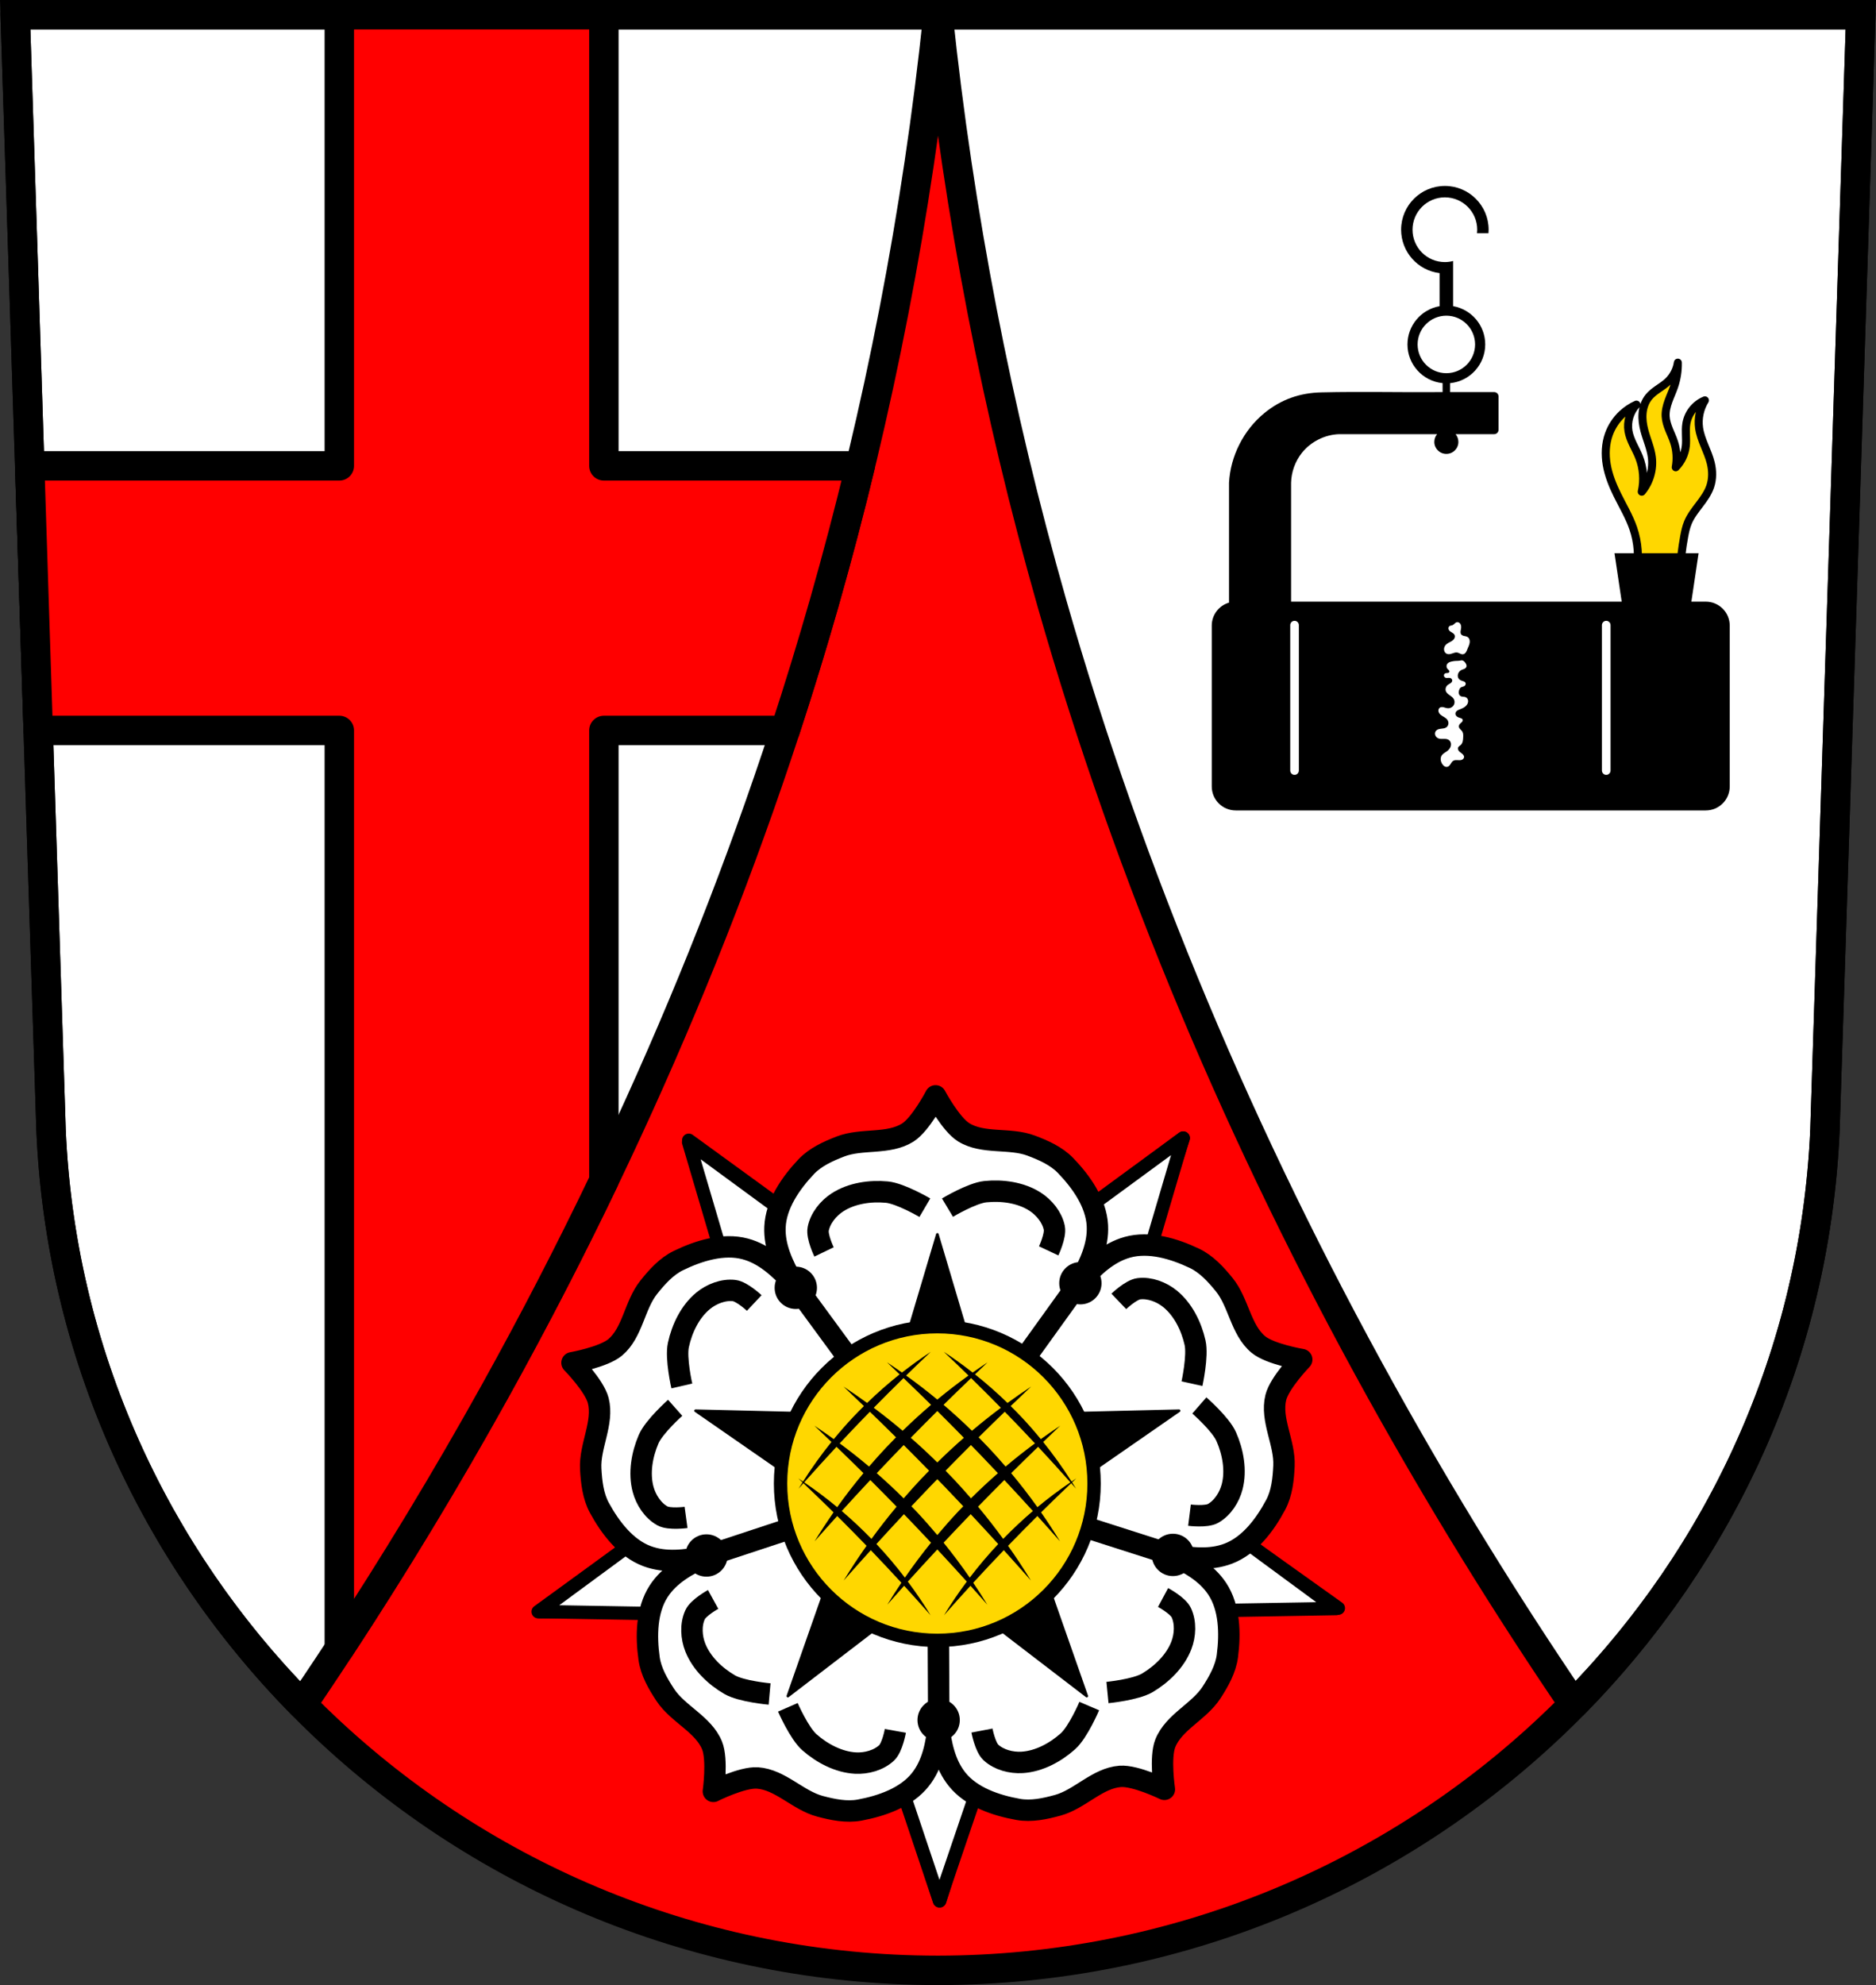 <?xml version="1.0" encoding="UTF-8" standalone="no"?>
<svg
   xmlns:dc="http://purl.org/dc/elements/1.1/"
   xmlns:cc="http://creativecommons.org/ns#"
   xmlns:rdf="http://www.w3.org/1999/02/22-rdf-syntax-ns#"
   xmlns:svg="http://www.w3.org/2000/svg"
   xmlns="http://www.w3.org/2000/svg"
   xmlns:xlink="http://www.w3.org/1999/xlink"
   xmlns:sodipodi="http://sodipodi.sourceforge.net/DTD/sodipodi-0.dtd"
   xmlns:inkscape="http://www.inkscape.org/namespaces/inkscape"
   width="701.334"
   height="741.768"
   viewBox="0 0 701.338 741.764"
   id="svg17780"
   version="1.1"
   inkscape:version="0.91 r13725"
   sodipodi:docname="DEU Willroth COA.svg">
  <rect x="0" y="0" width="701.338" height="741.764" fill="#333333" stroke="none"/>
  <sodipodi:namedview
     pagecolor="#ffffff"
     bordercolor="#666666"
     borderopacity="1"
     objecttolerance="10"
     gridtolerance="10"
     guidetolerance="10"
     inkscape:pageopacity="0"
     inkscape:pageshadow="2"
     inkscape:window-width="1366"
     inkscape:window-height="745"
     id="namedview17955"
     showgrid="false"
     inkscape:zoom="0.72798991"
     inkscape:cx="350.66697"
     inkscape:cy="370.88423"
     inkscape:window-x="-8"
     inkscape:window-y="-8"
     inkscape:window-maximized="1"
     inkscape:current-layer="svg17780"
     fit-margin-top="0"
     fit-margin-left="0"
     fit-margin-right="0"
     fit-margin-bottom="0"
     inkscape:snap-midpoints="true"
     inkscape:snap-smooth-nodes="true"
     inkscape:object-nodes="true"
     inkscape:object-paths="true"
     inkscape:snap-nodes="true" />
  <defs
     id="defs17782">
    <inkscape:path-effect
       effect="spiro"
       id="path-effect6537"
       is_visible="true" />
    <inkscape:path-effect
       effect="spiro"
       id="path-effect6527"
       is_visible="true" />
    <inkscape:path-effect
       effect="spiro"
       id="path-effect6522"
       is_visible="true" />
    <inkscape:path-effect
       effect="spiro"
       id="path-effect6518"
       is_visible="true" />
    <inkscape:path-effect
       effect="spiro"
       id="path-effect6361"
       is_visible="true" />
    <path
       id="0"
       d="m -1459.04,398.1 56.34,-40.92 6.643,20.15 6.651,20.14 -69.63,0.636 z m 116.81,84.09 -21.522,-66.25 21.2,-0.095 21.21,-0.1 -20.883,66.44 z m -50.866,-155.11 -22.14,-66.06 56.34,40.954 -17.1,12.547 -17.1,12.547 z m 97.21,69.975 6.456,-20.21 6.459,-20.2 56.711,40.43 -69.64,-0.015 z m -31.419,-95.21 55.947,-41.463 -21.514,66.25 -17.218,-12.392 -17.218,-12.392"
       inkscape:connector-curvature="0"
       style="fill:#ffd700;fill-rule:evenodd;stroke:#000000;stroke-width:3.898;stroke-linejoin:round" />
    <path
       id="1"
       d="m -1391.72,422.04 c 0,0 -8.199,-0.724 -11.641,-2.732 -4.228,-2.462 -8.169,-6.223 -9.972,-10.778 -1.172,-2.96 -1.396,-6.659 -0.063,-9.547 0.957,-2.083 5.249,-4.442 5.249,-4.442"
       inkscape:connector-curvature="0"
       style="fill:none;stroke:#000000;stroke-width:6.238" />
    <path
       id="2"
       d="m -1298.72,425.55 c 0,0 -3.223,7.574 -6.193,10.232 -3.646,3.26 -8.439,5.846 -13.318,6.148 -3.177,0.199 -6.761,-0.732 -9.1,-2.891 -1.683,-1.554 -2.601,-6.366 -2.601,-6.366"
       inkscape:connector-curvature="0"
       style="fill:none;stroke:#000000;stroke-width:6.238" />
    <path
       id="3"
       d="m -1419.19,338.82 c 0,0 -6.157,5.464 -7.729,9.127 -1.932,4.496 -2.861,9.864 -1.598,14.589 0.82,3.076 2.842,6.175 5.627,7.712 2.01,1.104 6.864,0.444 6.864,0.444"
       inkscape:connector-curvature="0"
       style="fill:none;stroke:#000000;stroke-width:6.238" />
    <path
       id="4"
       d="m -1266.69,338.13 c 0,0 6.207,5.408 7.815,9.06 1.977,4.476 2.952,9.836 1.735,14.573 -0.791,3.083 -2.785,6.204 -5.56,7.762 -1.999,1.123 -6.853,0.507 -6.853,0.507"
       inkscape:connector-curvature="0"
       style="fill:none;stroke:#000000;stroke-width:6.238" />
    <path
       id="5"
       d="m -1346.55,280.63 c 0,0 -7.097,-4.168 -11.07,-4.535 -4.863,-0.452 -10.261,0.323 -14.368,2.988 -2.67,1.73 -4.998,4.609 -5.591,7.74 -0.428,2.252 1.7,6.668 1.7,6.668"
       inkscape:connector-curvature="0"
       style="fill:none;stroke:#000000;stroke-width:6.238" />
    <path
       id="6"
       d="m -1410.35,382.05 71.53,-23.601"
       inkscape:connector-curvature="0"
       style="fill:none;stroke:#000000;stroke-width:6.238" />
    <path
       id="7"
       d="m -1384.9,302.42 45.817,62.47"
       inkscape:connector-curvature="0"
       style="fill:none;stroke:#000000;stroke-width:6.238" />
    <path
       id="8"
       d="m -1342.5,430.89 -0.345,-72.24"
       inkscape:connector-curvature="0"
       style="fill:none;stroke:#000000;stroke-width:6.238" />
    <inkscape:path-effect
       effect="spiro"
       id="path-effect6361-7"
       is_visible="true" />
    <inkscape:path-effect
       effect="spiro"
       id="path-effect6361-3"
       is_visible="true" />
    <inkscape:path-effect
       effect="spiro"
       id="path-effect6361-3-2"
       is_visible="true" />
    <inkscape:path-effect
       effect="spiro"
       id="path-effect6361-7-8"
       is_visible="true" />
  </defs>
  <path
     style="fill:#ff0000;fill-opacity:1;fill-rule:evenodd;stroke:none;stroke-width:11;stroke-opacity:1"
     inkscape:connector-curvature="0"
     d="M 5.68,5.496 19.078,422.122 c 7.415,175.251 153.921,314.048 331.591,314.146 177.511,-0.215 324.071,-139.062 331.591,-314.146 l 13.398,-416.627 -344.981,0 z"
     id="path10563-0-6" />
  <path
     inkscape:connector-curvature="0"
     style="fill:#ffffff;fill-rule:evenodd;stroke:#000000;stroke-width:11;stroke-linecap:butt;stroke-linejoin:round;stroke-miterlimit:4;stroke-dasharray:none;stroke-opacity:1"
     d="M 5.68,5.496 19.078,422.123 c 3.537,83.606 38.747,158.898 93.877,214.81 25.771,-37.909 49.845,-76.972 72.1,-117.046 51.766,-93.211 93.762,-191.971 123.042,-294.494 20.528,-71.881 34.794,-145.55 42.58,-219.898 l -344.998,0 z m 344.998,0 c 7.787,74.348 22.05,148.017 42.578,219.898 29.279,102.522 71.278,201.282 123.044,294.494 22.23,40.027 46.271,79.047 72.008,116.915 55.126,-55.912 90.365,-131.165 93.952,-214.679 l 13.398,-416.627 -344.98,0 z"
     id="path17244" />
  <path
     style="fill:none;fill-rule:evenodd;stroke:#000000;stroke-width:11;stroke-opacity:1"
     inkscape:connector-curvature="0"
     d="M 5.68,5.496 19.078,422.122 c 7.415,175.251 153.921,314.048 331.591,314.146 177.511,-0.215 324.071,-139.062 331.591,-314.146 l 13.398,-416.627 -344.981,0 z"
     id="path10563-0-5" />
  <path
     inkscape:connector-curvature="0"
     style="opacity:1;fill:#ff0000;fill-opacity:1;fill-rule:nonzero;stroke:#000000;stroke-width:11;stroke-linecap:round;stroke-linejoin:round;stroke-miterlimit:4;stroke-dasharray:none;stroke-dashoffset:0;stroke-opacity:1"
     d="m 126.854,5.496 0,168.579 -115.753,0 3.18,98.868 112.573,0 0,343.139 c 20.566,-31.341 40.002,-63.423 58.201,-96.194 14.339,-25.819 27.924,-52.065 40.701,-78.698 l 0,-168.247 67.768,0 c 5.157,-15.754 10.019,-31.606 14.572,-47.549 4.858,-17.01 9.352,-34.123 13.506,-51.319 l -95.846,0 0,-168.579 -98.903,0 z"
     id="rect17283-3" />
  <use
     y="0"
     x="0"
     id="use17799"
     transform="matrix(1.285,0,0,1.285,2076.07,90.67)"
     height="741.77"
     width="701.33"
     xlink:href="#0" />
  <path
     style="fill:#ffffff;fill-opacity:1;stroke:#000000;stroke-width:5;stroke-linejoin:round;stroke-miterlimit:4;stroke-dasharray:none"
     inkscape:connector-curvature="0"
     id="path17805"
     d="m 442.285,425.244 -57.312,42.015 37.741,24.348 z" />
  <path
     style="fill:#ffffff;fill-opacity:1;stroke:#000000;stroke-width:5;stroke-linejoin:round;stroke-miterlimit:4;stroke-dasharray:none"
     inkscape:connector-curvature="0"
     id="path17807"
     d="m 257.445,426.799 57.312,42.015 -37.741,24.348 z" />
  <path
     style="fill:#ffffff;fill-opacity:1;stroke:#000000;stroke-width:5;stroke-linejoin:round;stroke-miterlimit:4;stroke-dasharray:none"
     inkscape:connector-curvature="0"
     id="path17809"
     d="m 499.521,601.054 -57.244,-42.108 -11.938,43.292 z" />
  <path
     style="fill:#ffffff;fill-opacity:1;stroke:#000000;stroke-width:5;stroke-linejoin:round;stroke-miterlimit:4;stroke-dasharray:none"
     inkscape:connector-curvature="0"
     id="path17811"
     d="m 201.635,602.197 57.244,-42.108 11.938,43.292 z" />
  <path
     style="fill:#ffffff;fill-opacity:1;stroke:#000000;stroke-width:5;stroke-linejoin:round;stroke-miterlimit:4;stroke-dasharray:none"
     inkscape:connector-curvature="0"
     id="path17813"
     d="m 351.208,710.255 -22.593,-67.375 44.867,1.869 z" />
  <path
     d="m 266.692,669.383 c 0,0 1.666,-11.885 -0.501,-17.189 -3.244,-7.922 -12.749,-11.694 -17.466,-18.841 -2.733,-4.143 -5.368,-8.683 -6.057,-13.601 -1.172,-8.386 -1.042,-18.04 3.569,-25.15 3.984,-6.136 10.538,-9.841 17.443,-13.027 -7.444,1.555 -14.915,2.474 -21.773,-0.085 -7.935,-2.959 -13.785,-10.648 -17.834,-18.079 -2.368,-4.357 -2.958,-9.575 -3.233,-14.531 -0.466,-8.547 4.93,-17.243 2.816,-25.533 -1.412,-5.556 -9.83,-14.118 -9.83,-14.118 0,0 11.815,-2.088 16.193,-5.79 6.535,-5.531 7.162,-15.735 12.513,-22.427 3.094,-3.881 6.596,-7.787 11.057,-9.962 7.613,-3.708 16.835,-6.563 25.016,-4.371 7.064,1.899 12.618,6.985 17.775,12.576 -3.782,-6.602 -6.966,-13.425 -6.654,-20.739 0.359,-8.458 5.854,-16.402 11.669,-22.556 3.409,-3.604 8.191,-5.773 12.825,-7.558 7.99,-3.087 17.914,-0.633 25.151,-5.205 4.847,-3.062 10.383,-13.71 10.383,-13.71 0,0 5.645,10.591 10.514,13.613 7.284,4.511 17.179,1.962 25.202,4.974 4.647,1.744 9.447,3.868 12.889,7.442 5.881,6.096 11.454,13.987 11.897,22.45 0.384,7.352 -2.78,14.252 -6.526,20.923 5.138,-5.674 10.66,-10.861 17.763,-12.835 8.155,-2.267 17.411,0.512 25.051,4.147 4.481,2.133 8.022,6.01 11.148,9.862 5.401,6.646 6.137,16.833 12.719,22.32 4.408,3.664 16.241,5.644 16.241,5.644 0,0 -8.34,8.635 -9.7,14.193 -2.032,8.316 3.443,16.958 3.058,25.506 -0.224,4.958 -0.759,10.179 -3.094,14.563 -3.98,7.469 -9.764,15.209 -17.669,18.235 -6.827,2.623 -14.311,1.764 -21.769,0.279 6.938,3.121 13.524,6.768 17.566,12.862 4.678,7.053 4.9,16.718 3.808,25.112 -0.638,4.921 -3.238,9.494 -5.925,13.653 -4.649,7.186 -14.116,11.038 -17.284,18.987 -2.121,5.325 -0.344,17.199 -0.344,17.199 0,0 -10.789,-5.262 -16.515,-4.838 -8.536,0.633 -15.056,8.513 -23.311,10.787 -4.775,1.318 -9.916,2.418 -14.802,1.555 -8.34,-1.478 -17.479,-4.591 -22.811,-11.173 -4.602,-5.689 -6.103,-13.074 -6.998,-20.623 -0.823,7.558 -2.256,14.959 -6.801,20.675 -5.263,6.633 -14.37,9.827 -22.702,11.374 -4.874,0.908 -10.017,-0.147 -14.816,-1.424 -8.269,-2.201 -14.864,-10.019 -23.407,-10.58 -5.719,-0.372 -16.45,4.988 -16.45,4.988 z"
     id="path17815"
     inkscape:connector-curvature="0"
     style="fill:#ffffff;fill-rule:evenodd;stroke:#000000;stroke-width:8;stroke-linecap:round;stroke-linejoin:round" />
  <use
     y="0"
     x="0"
     id="use17817"
     transform="matrix(1.285,0,0,1.285,2076.07,90.67)"
     height="741.77"
     width="701.33"
     xlink:href="#1" />
  <path
     style="fill:none;stroke:#000000;stroke-width:8"
     inkscape:connector-curvature="0"
     id="path17819"
     d="m 294.538,637.969 c 0,0 4.232,9.699 8.081,13.074 4.723,4.147 10.912,7.417 17.189,7.761 4.083,0.22 8.677,-1.019 11.656,-3.821 2.145,-2.018 3.264,-8.213 3.264,-8.213" />
  <use
     y="0"
     x="0"
     id="use17821"
     transform="matrix(1.285,0,0,1.285,2076.07,90.67)"
     height="741.77"
     width="701.33"
     xlink:href="#2" />
  <path
     style="fill:none;stroke:#000000;stroke-width:8"
     inkscape:connector-curvature="0"
     id="path17823"
     d="m 414.027,632.445 c 0,0 10.527,-1.027 14.931,-3.644 5.401,-3.211 10.423,-8.085 12.684,-13.955 1.471,-3.816 1.712,-8.568 -0.032,-12.268 -1.26,-2.666 -6.8,-5.644 -6.8,-5.644" />
  <use
     y="0"
     x="0"
     id="use17825"
     transform="matrix(1.285,0,0,1.285,2076.07,90.67)"
     height="741.77"
     width="701.33"
     xlink:href="#3" />
  <path
     style="fill:none;stroke:#000000;stroke-width:8"
     inkscape:connector-curvature="0"
     id="path17827"
     d="m 254.901,517.884 c 0,0 -2.368,-10.318 -1.285,-15.312 1.328,-6.145 4.354,-12.455 9.2,-16.463 3.152,-2.607 7.581,-4.346 11.643,-3.868 2.925,0.344 7.512,4.65 7.512,4.65" />
  <use
     y="0"
     x="0"
     id="use17829"
     transform="matrix(1.285,0,0,1.285,2076.07,90.67)"
     height="741.77"
     width="701.33"
     xlink:href="#4" />
  <path
     style="fill:none;stroke:#000000;stroke-width:8"
     inkscape:connector-curvature="0"
     id="path17831"
     d="m 445.619,517.036 c 0,0 2.273,-10.331 1.147,-15.324 -1.385,-6.133 -4.47,-12.411 -9.353,-16.381 -3.176,-2.583 -7.619,-4.279 -11.681,-3.766 -2.921,0.37 -7.468,4.723 -7.468,4.723" />
  <use
     y="0"
     x="0"
     id="use17833"
     transform="matrix(1.285,0,0,1.285,2076.07,90.67)"
     height="741.77"
     width="701.33"
     xlink:href="#5" />
  <path
     style="fill:none;stroke:#000000;stroke-width:8"
     inkscape:connector-curvature="0"
     id="path17835"
     d="m 354.212,451.252 c 0,0 9.072,-5.443 14.159,-5.961 6.249,-0.635 13.19,0.296 18.496,3.664 3.451,2.192 6.476,5.871 7.281,9.878 0.577,2.889 -2.101,8.578 -2.101,8.578" />
  <use
     y="0"
     x="0"
     id="use17837"
     transform="matrix(1.285,0,0,1.285,2076.07,90.67)"
     height="741.77"
     width="701.33"
     xlink:href="#6" />
  <path
     style="fill:none;stroke:#000000;stroke-width:8"
     inkscape:connector-curvature="0"
     id="path17839"
     d="m 403.732,478.885 -58.237,80.956" />
  <use
     y="0"
     x="0"
     id="use17841"
     transform="matrix(1.285,0,0,1.285,2076.07,90.67)"
     height="741.77"
     width="701.33"
     xlink:href="#7" />
  <path
     style="fill:none;stroke:#000000;stroke-width:8"
     inkscape:connector-curvature="0"
     id="path17843"
     d="M 437.456,580.807 344.235,550.97" />
  <use
     y="0"
     x="0"
     id="use17845"
     transform="matrix(1.285,0,0,1.285,2076.07,90.67)"
     height="741.77"
     width="701.33"
     xlink:href="#8" />
  <path
     d="m 350.43,485.281 -14.511,48.764 -50.71,-1.224 41.732,28.915 -16.835,48.006 40.309,-30.896 40.309,30.896 -16.835,-48.006 41.732,-28.915 -50.71,1.224 z"
     id="path17849"
     inkscape:connector-curvature="0"
     style="stroke:#000000;stroke-width:1;stroke-linejoin:round" />
  <ellipse
     ry="21.013"
     rx="21.062"
     cy="-247.235"
     cx="609.006"
     transform="matrix(0.814,0.581,0.587,-0.81,0,0)"
     id="ellipse17851"
     style="fill:#0033ff;stroke:#000000;stroke-width:8;stroke-linecap:round" />
  <ellipse
     style="stroke-width:8"
     cx="350.913"
     cy="642.735"
     rx="7.91"
     ry="7.91"
     id="ellipse17855" />
  <ellipse
     style="stroke-width:8"
     cx="264.107"
     cy="581.237"
     rx="7.91"
     ry="7.91"
     id="ellipse17857" />
  <ellipse
     style="stroke-width:8"
     cx="297.506"
     cy="481.217"
     rx="7.91"
     ry="7.91"
     id="ellipse17859" />
  <ellipse
     style="stroke-width:8"
     cx="403.897"
     cy="479.495"
     rx="7.91"
     ry="7.91"
     id="ellipse17861" />
  <ellipse
     style="stroke-width:8"
     cx="438.491"
     cy="581.019"
     rx="7.91"
     ry="7.91"
     id="ellipse17863" />
  <ellipse
     transform="matrix(0.814,0.582,0.587,-0.81,0,0)"
     cx="608.979"
     cy="-247.187"
     rx="32.708"
     ry="32.641"
     id="ellipse17867"
     style="fill:#ffd700;stroke:#000000;stroke-width:4.999;stroke-linecap:round" />
  <path
     d="m 350.436,461.257 -20.111,67.589 -70.279,-1.696 57.836,40.077 -23.332,66.538 55.864,-42.823 55.864,42.823 -23.332,-66.538 57.836,-40.077 -70.279,1.696 z"
     id="path17849-9"
     inkscape:connector-curvature="0"
     style="stroke:#000000;stroke-width:1;stroke-linejoin:round" />
  <circle
     style="opacity:1;fill:#ffd700;fill-opacity:1;fill-rule:nonzero;stroke:#000000;stroke-width:5;stroke-linecap:round;stroke-linejoin:round;stroke-miterlimit:4;stroke-dasharray:none;stroke-dashoffset:0;stroke-opacity:1"
     id="path6442"
     cx="350.413"
     cy="554.346"
     r="58.606" />
  <path
     style="fill:#000000;fill-rule:evenodd;stroke:none;stroke-width:1px;stroke-linecap:butt;stroke-linejoin:miter;stroke-opacity:1"
     d="m 347.998,505.117 c -3.705,2.433 -7.302,5.029 -10.795,7.758 -1.838,-1.293 -3.693,-2.563 -5.572,-3.797 1.574,1.482 3.129,2.983 4.693,4.475 -4.231,3.353 -8.284,6.929 -12.16,10.686 -2.899,-2.105 -5.832,-4.161 -8.826,-6.127 2.561,2.412 5.101,4.847 7.639,7.283 -1.383,1.369 -2.751,2.752 -4.084,4.17 -2.487,2.645 -4.876,5.382 -7.18,8.188 -2.391,-1.717 -4.805,-3.404 -7.266,-5.02 2.141,2.016 4.262,4.053 6.385,6.088 -3.813,4.726 -7.355,9.668 -10.615,14.791 -0.585,-0.396 -1.163,-0.802 -1.754,-1.189 0.524,0.494 1.042,0.995 1.564,1.49 -0.497,0.785 -0.997,1.566 -1.48,2.359 0.601,-0.683 1.211,-1.358 1.814,-2.039 3.789,3.593 7.548,7.218 11.262,10.889 -2.469,3.543 -4.844,7.152 -7.092,10.84 2.797,-3.179 5.621,-6.335 8.459,-9.479 3.696,3.672 7.353,7.382 10.973,11.129 -2.988,4.229 -5.848,8.549 -8.543,12.971 3.347,-3.804 6.731,-7.575 10.131,-11.33 3.856,4.015 7.667,8.073 11.434,12.172 -1.815,2.692 -3.58,5.419 -5.27,8.191 2.084,-2.368 4.183,-4.722 6.289,-7.07 3.337,3.647 6.645,7.32 9.91,11.031 -2.637,-4.328 -5.489,-8.523 -8.52,-12.584 3.637,-4.038 7.317,-8.038 11.02,-12.016 3.703,3.977 7.381,7.978 11.018,12.016 -3.031,4.061 -5.882,8.257 -8.52,12.584 3.265,-3.711 6.573,-7.385 9.91,-11.031 2.106,2.348 4.206,4.702 6.289,7.07 -1.69,-2.773 -3.454,-5.5 -5.27,-8.191 3.766,-4.099 7.578,-8.157 11.434,-12.172 3.4,3.756 6.784,7.527 10.131,11.33 -2.695,-4.422 -5.555,-8.741 -8.543,-12.971 3.62,-3.747 7.277,-7.457 10.973,-11.129 2.838,3.143 5.662,6.299 8.459,9.479 -2.248,-3.688 -4.623,-7.296 -7.092,-10.84 3.714,-3.671 7.473,-7.296 11.262,-10.889 0.603,0.681 1.214,1.356 1.814,2.039 -0.483,-0.793 -0.984,-1.575 -1.48,-2.359 0.523,-0.495 1.04,-0.997 1.564,-1.49 -0.591,0.388 -1.169,0.794 -1.754,1.189 -3.26,-5.123 -6.804,-10.066 -10.617,-14.791 2.123,-2.035 4.246,-4.072 6.387,-6.088 -2.461,1.616 -4.876,3.302 -7.268,5.02 -2.304,-2.806 -4.691,-5.543 -7.178,-8.188 -1.333,-1.418 -2.701,-2.801 -4.084,-4.17 2.537,-2.437 5.077,-4.872 7.639,-7.283 -2.994,1.966 -5.927,4.022 -8.826,6.127 -3.877,-3.757 -7.929,-7.333 -12.16,-10.686 1.564,-1.492 3.12,-2.993 4.693,-4.475 -1.879,1.234 -3.734,2.504 -5.572,3.797 -3.493,-2.729 -7.09,-5.324 -10.795,-7.758 3.111,2.929 6.188,5.894 9.248,8.875 -3.99,2.86 -7.882,5.854 -11.664,8.984 -3.781,-3.13 -7.673,-6.124 -11.662,-8.984 3.061,-2.981 6.137,-5.946 9.248,-8.875 z m -10.219,9.824 c 3.455,3.309 6.892,6.637 10.299,9.996 -3.65,3.111 -7.19,6.347 -10.621,9.697 -3.517,-2.97 -7.12,-5.838 -10.809,-8.592 3.671,-3.74 7.383,-7.438 11.131,-11.102 z m 25.268,0 c 3.748,3.663 7.46,7.361 11.131,11.102 -3.689,2.754 -7.292,5.622 -10.809,8.592 -3.431,-3.35 -6.971,-6.587 -10.621,-9.697 3.406,-3.359 6.844,-6.687 10.299,-9.996 z m -12.633,12.307 c 3.335,3.31 6.641,6.649 9.928,10.006 -3.399,2.974 -6.709,6.046 -9.928,9.215 -3.219,-3.169 -6.53,-6.241 -9.93,-9.215 3.288,-3.357 6.595,-6.695 9.93,-10.006 z m -25.209,0.275 c 3.277,3.165 6.531,6.352 9.768,9.559 -1.294,1.306 -2.577,2.622 -3.836,3.961 -2.136,2.271 -4.212,4.6 -6.246,6.963 -3.562,-3.009 -7.224,-5.898 -10.977,-8.666 2.444,-2.615 4.9,-5.219 7.381,-7.799 1.295,-1.347 2.605,-2.68 3.91,-4.018 z m 50.416,0 c 1.305,1.337 2.615,2.671 3.91,4.018 2.481,2.58 4.937,5.184 7.381,7.799 -3.753,2.769 -7.416,5.658 -10.979,8.668 -2.034,-2.364 -4.108,-4.693 -6.244,-6.965 -1.259,-1.339 -2.542,-2.655 -3.836,-3.961 3.236,-3.206 6.491,-6.394 9.768,-9.559 z m -37.774,12.44 c 3.184,3.178 6.347,6.376 9.49,9.594 -1.035,1.058 -2.076,2.111 -3.09,3.189 -2.193,2.331 -4.323,4.721 -6.416,7.143 -3.253,-3.246 -6.619,-6.377 -10.076,-9.404 2.165,-2.294 4.335,-4.582 6.522,-6.856 1.182,-1.229 2.382,-2.443 3.57,-3.666 z m 25.131,0 c 1.189,1.223 2.388,2.437 3.57,3.666 2.186,2.273 4.357,4.562 6.522,6.856 -3.457,3.028 -6.823,6.159 -10.076,9.404 -2.093,-2.421 -4.223,-4.811 -6.416,-7.143 -1.014,-1.078 -2.055,-2.131 -3.09,-3.189 3.143,-3.218 6.307,-6.416 9.49,-9.594 z m -50.258,0.658 c 3.383,3.26 6.744,6.544 10.08,9.852 -3.431,4.112 -6.706,8.35 -9.816,12.709 -3.96,-3.286 -8.078,-6.38 -12.332,-9.275 3.971,-4.476 7.993,-8.905 12.068,-13.285 z m 75.383,0 c 4.076,4.381 8.1,8.809 12.07,13.285 -4.254,2.895 -8.373,5.988 -12.332,9.273 -3.11,-4.359 -6.388,-8.596 -9.818,-12.707 3.337,-3.308 6.697,-6.592 10.08,-9.852 z m -37.69,12.092 c 0.918,0.947 1.845,1.885 2.76,2.836 2.327,2.419 4.636,4.854 6.939,7.295 -0.597,0.619 -1.206,1.225 -1.795,1.852 -2.721,2.893 -5.352,5.869 -7.906,8.91 -2.554,-3.041 -5.184,-6.018 -7.904,-8.91 -0.589,-0.626 -1.198,-1.233 -1.795,-1.852 2.304,-2.441 4.613,-4.876 6.939,-7.295 0.915,-0.951 1.844,-1.888 2.762,-2.836 z m -25.053,0.322 c 3.301,3.296 6.576,6.617 9.83,9.959 -3.263,3.912 -6.401,7.926 -9.397,12.045 -3.537,-3.645 -7.244,-7.125 -11.107,-10.422 3.528,-3.888 7.084,-7.751 10.674,-11.582 z m 50.104,0 c 3.59,3.831 7.145,7.694 10.674,11.582 -3.864,3.297 -7.57,6.777 -11.107,10.422 -2.996,-4.119 -6.134,-8.133 -9.397,-12.045 3.254,-3.342 6.529,-6.663 9.83,-9.959 z m -37.535,12.77 c 0.477,0.494 0.961,0.981 1.438,1.477 2.92,3.036 5.816,6.096 8.697,9.17 -3.425,4.226 -6.685,8.582 -9.775,13.059 -3.334,-4.363 -6.888,-8.556 -10.647,-12.559 3.404,-3.738 6.83,-7.457 10.287,-11.147 z m 24.967,0 c 3.457,3.69 6.883,7.408 10.287,11.147 -3.759,4.002 -7.313,8.196 -10.647,12.559 -3.09,-4.476 -6.351,-8.832 -9.775,-13.057 2.882,-3.074 5.777,-6.135 8.697,-9.172 0.476,-0.495 0.96,-0.982 1.438,-1.477 z"
     id="path6359"
     inkscape:connector-curvature="0" />
  <path
     style="fill:#ffd700;fill-opacity:1;fill-rule:evenodd;stroke:#000000;stroke-width:3;stroke-linecap:butt;stroke-linejoin:round;stroke-miterlimit:4;stroke-dasharray:none;stroke-opacity:1"
     d="m 611.782,213.894 c 1.028,-5.47 0.614,-11.206 -1.191,-16.471 -1.498,-4.371 -3.907,-8.36 -5.953,-12.502 -1.776,-3.595 -3.295,-7.358 -3.969,-11.312 -0.642,-3.767 -0.489,-7.712 0.794,-11.312 1.02,-2.861 2.745,-5.464 4.961,-7.541 1.573,-1.475 3.392,-2.687 5.358,-3.572 -2.439,2.617 -3.573,6.395 -2.977,9.922 0.585,3.463 2.676,6.459 3.969,9.724 1.612,4.07 1.962,8.63 0.992,12.899 2.954,-3.537 4.354,-8.328 3.771,-12.899 -0.435,-3.412 -1.901,-6.597 -2.778,-9.922 -0.556,-2.108 -0.877,-4.299 -0.688,-6.471 0.189,-2.172 0.912,-4.33 2.276,-6.031 0.988,-1.233 2.275,-2.189 3.573,-3.089 1.299,-0.9 2.634,-1.766 3.769,-2.865 1.904,-1.844 3.18,-4.325 3.572,-6.946 0.064,3.027 -0.409,6.065 -1.389,8.93 -0.628,1.837 -1.461,3.598 -2.122,5.424 -0.66,1.826 -1.151,3.75 -1.053,5.689 0.086,1.711 0.626,3.366 1.265,4.956 0.639,1.589 1.384,3.139 1.91,4.768 0.968,2.995 1.175,6.233 0.595,9.327 2.093,-2.128 3.444,-4.972 3.771,-7.938 0.305,-2.766 -0.254,-5.589 0.198,-8.335 0.315,-1.917 1.128,-3.749 2.337,-5.269 1.209,-1.52 2.812,-2.724 4.608,-3.463 -1.895,3.047 -2.681,6.766 -2.183,10.319 0.641,4.567 3.273,8.617 4.366,13.098 0.699,2.866 0.744,5.936 -0.198,8.732 -0.847,2.515 -2.441,4.701 -4.047,6.814 -1.606,2.113 -3.268,4.23 -4.288,6.681 -0.685,1.648 -1.062,3.405 -1.389,5.16 -0.83,4.456 -1.361,8.968 -1.588,13.495 l -16.074,-0.595 -0.198,0.595 z"
     id="path6525"
     inkscape:path-effect="#path-effect6527"
     inkscape:original-d="m 611.78235,213.89442 c 0,0 0.21538,-11.14911 -1.19069,-16.47125 -1.17901,-4.46268 -4.19458,-8.23472 -5.95346,-12.50227 -1.52266,-3.69441 -3.43633,-7.35134 -3.96898,-11.31158 -0.50385,-3.74607 -0.41665,-7.73084 0.79379,-11.31158 0.96357,-2.85044 2.84011,-5.40696 4.96123,-7.54105 1.51321,-1.52246 5.35811,-3.57208 5.35811,-3.57208 0,0 -3.14253,6.47331 -2.97673,9.92243 0.1681,3.4969 3.16353,6.31697 3.96898,9.72399 0.99215,4.19675 0.99224,12.89918 0.99224,12.89918 0,0 3.74505,-8.4196 3.77053,-12.89918 0.0195,-3.43463 -2.52658,-6.49698 -2.77829,-9.92243 -0.30786,-4.1896 -0.4555,-8.83168 1.58759,-12.50228 1.53246,-2.75321 5.35578,-3.50782 7.34261,-5.95346 1.6416,-2.02069 3.57208,-6.9457 3.57208,-6.9457 0,0 -0.74257,5.98786 -1.38914,8.93019 -0.82687,3.76283 -3.24707,7.26119 -3.17519,11.11313 0.0636,3.40916 2.5323,6.37539 3.17519,9.72399 0.58738,3.05948 0.59534,9.32709 0.59534,9.32709 0,0 3.09237,-5.08822 3.77053,-7.93795 0.64337,-2.70357 -0.74897,-5.72225 0.19844,-8.33484 1.26788,-3.49633 6.94571,-8.73175 6.94571,-8.73175 0,0 -2.38197,6.80908 -2.18293,10.31934 0.26053,4.59465 3.68036,8.54693 4.36587,13.09762 0.43366,2.87885 0.6285,5.94032 -0.19845,8.73174 -1.50174,5.06924 -6.23639,8.64179 -8.33484,13.49451 -0.70695,1.63483 -1.05268,3.41061 -1.38915,5.15968 -0.85561,4.44764 -1.58759,13.49451 -1.58759,13.49451 l -16.07435,-0.59534 z"
     inkscape:connector-curvature="0"
     sodipodi:nodetypes="caaaaacaacaaaacaaacaacaaaaaccc" />
  <path
     style="opacity:1;fill:#000000;fill-opacity:1;fill-rule:nonzero;stroke:none;stroke-width:1;stroke-linecap:round;stroke-linejoin:round;stroke-miterlimit:4;stroke-dasharray:none;stroke-dashoffset:0;stroke-opacity:1"
     d="m 540.163,69.479 c -9.034,-4.4e-5 -16.358,7.323 -16.358,16.358 0.011,8.262 6.181,15.22 14.383,16.217 l 0,12.354 c -6.94,1.225 -12.001,7.252 -12.008,14.299 0.007,7.477 5.687,13.729 13.129,14.451 l 0,3.355 c -15.005,0.146 -30.372,-0.262 -45.223,0.102 -8.095,0.159 -15.166,2.616 -21.432,7.756 -7.742,6.35 -12.648,16.035 -13.19,26.033 l 0,44.774 c -3.737,1.087 -6.455,4.52 -6.455,8.617 l 0,60.059 c 0,4.975 4.005,8.981 8.981,8.981 l 175.686,0 c 4.975,0 8.981,-4.005 8.981,-8.981 l 0,-60.059 c 0,-4.975 -4.005,-8.981 -8.981,-8.981 l -5.359,0 2.693,-18.102 -15.717,0 -15.717,0 2.695,18.102 -123.6,0 0,-44.41 c 0.081,-4.023 1.515,-8.006 4.016,-11.158 3.342,-4.212 8.59,-6.849 13.965,-7.016 l 36.619,0 c -0.68,0.808 -1.055,1.829 -1.059,2.885 0,2.485 2.015,4.5 4.5,4.5 2.485,0 4.5,-2.015 4.5,-4.5 -10e-4,-1.055 -0.373,-2.076 -1.051,-2.885 l 14.438,0 c 0.896,0 1.617,-0.722 1.617,-1.617 l 0,-12.482 c 0,-0.896 -0.722,-1.617 -1.617,-1.617 l -16.484,0 0,-3.344 c 7.447,-0.722 13.13,-6.981 13.131,-14.463 -7.4e-4,-7.052 -5.063,-13.085 -12.008,-14.311 l 0,-12.502 0,-3.512 0,-0.857 c -1.004,0.267 -2.038,0.403 -3.076,0.406 -6.679,3.88e-4 -12.094,-5.414 -12.094,-12.094 6.9e-4,-6.679 5.415,-12.092 12.094,-12.092 6.678,6.94e-4 12.091,5.414 12.092,12.092 -0.002,0.441 -0.028,0.881 -0.078,1.318 l 4.283,0 c 0.038,-0.438 0.058,-0.878 0.061,-1.318 4e-5,-9.034 -7.323,-16.358 -16.358,-16.358 z m 0.551,48.483 c 5.934,1.5e-4 10.744,4.81 10.744,10.744 -1.5e-4,5.934 -4.81,10.744 -10.744,10.744 -5.934,-1.5e-4 -10.744,-4.81 -10.744,-10.744 1.5e-4,-5.934 4.81,-10.744 10.744,-10.744 z"
     id="rect6477"
     inkscape:connector-curvature="0"
     sodipodi:nodetypes="ccccccccsccssssssscccccccscccsccssssccccccccccccccscccccc" />
  <path
     inkscape:connector-curvature="0"
     style="opacity:1;fill:#ffffff;fill-opacity:1;fill-rule:nonzero;stroke:none;stroke-width:1;stroke-linecap:round;stroke-linejoin:round;stroke-miterlimit:4;stroke-dasharray:none;stroke-dashoffset:0;stroke-opacity:1"
     d="m 483.961,231.977 c -0.896,0 -1.615,0.722 -1.615,1.617 l 0,54.319 c 0,0.896 0.72,1.617 1.615,1.617 0.896,0 1.617,-0.722 1.617,-1.617 l 0,-54.319 c 0,-0.896 -0.722,-1.617 -1.617,-1.617 z m 116.528,0 c -0.896,0 -1.617,0.722 -1.617,1.617 l 0,54.319 c 0,0.896 0.722,1.617 1.617,1.617 0.896,0 1.617,-0.722 1.617,-1.617 l 0,-54.319 c 0,-0.896 -0.722,-1.617 -1.617,-1.617 z"
     id="rect6498" />
  <path
     inkscape:connector-curvature="0"
     style="fill:#ffffff;fill-rule:evenodd;stroke:none;stroke-width:1px;stroke-linecap:butt;stroke-linejoin:miter;stroke-opacity:1"
     d="m 544.987,232.479 c -0.152,-0.018 -0.307,-0.007 -0.453,0.037 -0.298,0.09 -0.541,0.303 -0.768,0.518 -0.226,0.214 -0.454,0.441 -0.742,0.561 -0.174,0.072 -0.362,0.101 -0.547,0.139 -0.185,0.037 -0.372,0.083 -0.531,0.184 -0.138,0.087 -0.25,0.213 -0.326,0.357 -0.076,0.145 -0.115,0.307 -0.119,0.471 -0.008,0.327 0.126,0.648 0.338,0.896 0.276,0.325 0.666,0.526 1.031,0.746 0.183,0.11 0.362,0.226 0.521,0.367 0.159,0.141 0.3,0.31 0.389,0.504 0.088,0.191 0.123,0.404 0.113,0.613 -0.01,0.21 -0.066,0.415 -0.154,0.605 -0.177,0.381 -0.482,0.69 -0.822,0.936 -0.681,0.49 -1.518,0.75 -2.156,1.295 -0.285,0.243 -0.524,0.54 -0.688,0.877 -0.164,0.337 -0.25,0.714 -0.234,1.088 0.016,0.374 0.136,0.746 0.354,1.051 0.217,0.305 0.534,0.541 0.893,0.648 0.309,0.093 0.641,0.09 0.959,0.037 0.318,-0.053 0.625,-0.156 0.93,-0.262 0.305,-0.106 0.609,-0.217 0.924,-0.285 0.315,-0.068 0.643,-0.093 0.959,-0.029 0.355,0.071 0.678,0.25 1.006,0.402 0.328,0.152 0.683,0.282 1.043,0.244 0.234,-0.025 0.457,-0.12 0.648,-0.258 0.191,-0.138 0.351,-0.317 0.482,-0.512 0.263,-0.39 0.417,-0.843 0.594,-1.279 0.304,-0.748 0.691,-1.476 0.805,-2.275 0.057,-0.4 0.042,-0.814 -0.086,-1.197 -0.128,-0.383 -0.375,-0.733 -0.719,-0.945 -0.37,-0.229 -0.817,-0.285 -1.242,-0.377 -0.213,-0.046 -0.424,-0.103 -0.621,-0.195 -0.197,-0.093 -0.378,-0.224 -0.508,-0.398 -0.188,-0.253 -0.253,-0.581 -0.246,-0.896 0.007,-0.316 0.079,-0.626 0.139,-0.936 0.062,-0.324 0.11,-0.653 0.105,-0.982 -0.005,-0.33 -0.067,-0.662 -0.215,-0.957 -0.137,-0.273 -0.351,-0.511 -0.621,-0.654 -0.135,-0.072 -0.282,-0.119 -0.434,-0.137 z m 1.486,14.264 c -0.219,-0.004 -0.432,0.063 -0.646,0.107 -0.53,0.109 -1.077,0.08 -1.617,0.107 -0.508,0.026 -1.012,0.102 -1.508,0.215 -0.304,0.069 -0.607,0.154 -0.889,0.289 -0.282,0.135 -0.543,0.323 -0.729,0.574 -0.208,0.282 -0.313,0.638 -0.293,0.988 0.02,0.35 0.164,0.692 0.4,0.951 0.149,0.164 0.333,0.294 0.475,0.465 0.071,0.085 0.132,0.182 0.166,0.287 0.034,0.105 0.039,0.221 0.006,0.326 -0.043,0.134 -0.146,0.242 -0.27,0.311 -0.123,0.068 -0.264,0.1 -0.404,0.115 -0.14,0.015 -0.281,0.017 -0.422,0.027 -0.141,0.01 -0.282,0.031 -0.412,0.086 -0.156,0.066 -0.291,0.18 -0.383,0.322 -0.092,0.142 -0.14,0.313 -0.139,0.482 0.002,0.169 0.053,0.338 0.145,0.48 0.092,0.142 0.225,0.258 0.377,0.332 0.262,0.127 0.565,0.126 0.855,0.105 0.29,-0.02 0.585,-0.058 0.869,0.002 0.229,0.048 0.446,0.16 0.605,0.332 0.159,0.172 0.258,0.402 0.256,0.637 -0.002,0.199 -0.074,0.395 -0.186,0.561 -0.111,0.165 -0.259,0.302 -0.42,0.42 -0.322,0.235 -0.695,0.395 -1.012,0.637 -0.353,0.27 -0.631,0.643 -0.771,1.064 -0.141,0.422 -0.14,0.891 0.018,1.307 0.179,0.47 0.542,0.847 0.938,1.158 0.395,0.311 0.831,0.57 1.219,0.891 0.421,0.348 0.789,0.778 0.969,1.293 0.131,0.374 0.158,0.782 0.078,1.17 -0.08,0.388 -0.264,0.753 -0.525,1.051 -0.261,0.298 -0.597,0.527 -0.969,0.664 -0.371,0.137 -0.777,0.182 -1.17,0.133 -0.48,-0.06 -0.932,-0.255 -1.402,-0.365 -0.235,-0.055 -0.478,-0.089 -0.719,-0.072 -0.241,0.016 -0.482,0.086 -0.682,0.223 -0.217,0.148 -0.378,0.371 -0.463,0.619 -0.085,0.248 -0.096,0.518 -0.047,0.775 0.099,0.515 0.433,0.961 0.834,1.299 0.395,0.333 0.857,0.576 1.299,0.844 0.442,0.268 0.876,0.57 1.18,0.988 0.306,0.421 0.462,0.954 0.41,1.473 -0.052,0.518 -0.318,1.016 -0.734,1.33 -0.277,0.209 -0.61,0.334 -0.949,0.41 -0.339,0.076 -0.686,0.107 -1.031,0.146 -0.345,0.039 -0.692,0.087 -1.021,0.195 -0.33,0.109 -0.645,0.283 -0.877,0.541 -0.202,0.225 -0.335,0.511 -0.385,0.809 -0.05,0.298 -0.019,0.607 0.084,0.891 0.207,0.568 0.701,1.013 1.271,1.211 0.608,0.211 1.27,0.159 1.914,0.146 0.322,-0.006 0.646,-0.003 0.963,0.051 0.317,0.054 0.629,0.16 0.895,0.342 0.343,0.235 0.594,0.591 0.723,0.986 0.129,0.395 0.138,0.825 0.047,1.23 -0.182,0.81 -0.746,1.495 -1.416,1.986 -0.332,0.244 -0.692,0.449 -1.033,0.68 -0.341,0.231 -0.668,0.494 -0.906,0.83 -0.331,0.466 -0.472,1.055 -0.436,1.625 0.036,0.57 0.242,1.122 0.543,1.607 0.219,0.353 0.496,0.68 0.852,0.895 0.178,0.107 0.373,0.186 0.578,0.221 0.205,0.035 0.419,0.024 0.617,-0.037 0.253,-0.078 0.476,-0.239 0.66,-0.43 0.184,-0.191 0.331,-0.414 0.473,-0.639 0.141,-0.224 0.277,-0.452 0.439,-0.662 0.162,-0.21 0.353,-0.402 0.584,-0.533 0.24,-0.136 0.514,-0.201 0.789,-0.225 0.275,-0.024 0.553,-0.008 0.828,0.01 0.481,0.03 0.974,0.062 1.434,-0.084 0.23,-0.073 0.447,-0.191 0.617,-0.361 0.17,-0.17 0.293,-0.394 0.32,-0.633 0.018,-0.156 -0.005,-0.316 -0.055,-0.465 -0.05,-0.149 -0.128,-0.287 -0.223,-0.412 -0.189,-0.25 -0.441,-0.446 -0.693,-0.633 -0.378,-0.279 -0.775,-0.552 -1.043,-0.938 -0.134,-0.193 -0.233,-0.412 -0.266,-0.645 -0.033,-0.233 0.004,-0.477 0.123,-0.68 0.097,-0.166 0.244,-0.299 0.398,-0.414 0.154,-0.115 0.316,-0.217 0.463,-0.342 0.415,-0.353 0.668,-0.866 0.799,-1.395 0.131,-0.529 0.151,-1.079 0.172,-1.623 0.014,-0.351 0.028,-0.702 -0.01,-1.051 -0.038,-0.349 -0.128,-0.697 -0.312,-0.996 -0.2,-0.324 -0.498,-0.574 -0.76,-0.85 -0.131,-0.138 -0.253,-0.284 -0.35,-0.447 -0.097,-0.164 -0.168,-0.346 -0.186,-0.535 -0.021,-0.224 0.033,-0.451 0.133,-0.652 0.1,-0.201 0.244,-0.378 0.406,-0.533 0.225,-0.216 0.49,-0.394 0.684,-0.639 0.097,-0.122 0.176,-0.261 0.213,-0.412 0.037,-0.151 0.031,-0.317 -0.033,-0.459 -0.073,-0.16 -0.214,-0.28 -0.369,-0.361 -0.155,-0.082 -0.326,-0.129 -0.494,-0.178 -0.422,-0.121 -0.849,-0.257 -1.203,-0.516 -0.177,-0.129 -0.334,-0.289 -0.447,-0.477 -0.113,-0.188 -0.182,-0.406 -0.182,-0.625 3.2e-4,-0.231 0.077,-0.457 0.201,-0.652 0.124,-0.195 0.294,-0.361 0.482,-0.494 0.377,-0.267 0.824,-0.412 1.256,-0.576 0.908,-0.346 1.817,-0.819 2.371,-1.617 0.307,-0.443 0.492,-0.986 0.436,-1.521 -0.028,-0.268 -0.118,-0.531 -0.266,-0.756 -0.148,-0.225 -0.355,-0.412 -0.6,-0.525 -0.303,-0.14 -0.644,-0.162 -0.977,-0.191 -0.332,-0.029 -0.677,-0.071 -0.965,-0.24 -0.181,-0.106 -0.332,-0.26 -0.443,-0.438 -0.112,-0.178 -0.184,-0.379 -0.221,-0.586 -0.073,-0.413 -0.003,-0.839 0.127,-1.238 0.061,-0.189 0.136,-0.375 0.24,-0.543 0.105,-0.168 0.24,-0.32 0.406,-0.428 0.177,-0.115 0.382,-0.176 0.586,-0.23 0.204,-0.055 0.412,-0.106 0.6,-0.201 0.231,-0.117 0.428,-0.305 0.535,-0.541 0.107,-0.236 0.116,-0.519 0.004,-0.752 -0.112,-0.232 -0.331,-0.397 -0.564,-0.506 -0.233,-0.109 -0.486,-0.169 -0.73,-0.248 -0.502,-0.163 -0.997,-0.426 -1.293,-0.863 -0.157,-0.232 -0.251,-0.505 -0.283,-0.783 -0.033,-0.279 -0.005,-0.563 0.068,-0.834 0.172,-0.635 0.605,-1.199 1.186,-1.508 0.344,-0.183 0.728,-0.275 1.086,-0.43 0.179,-0.077 0.352,-0.171 0.502,-0.295 0.15,-0.124 0.278,-0.28 0.352,-0.461 0.11,-0.271 0.091,-0.581 -0.002,-0.857 -0.093,-0.277 -0.255,-0.526 -0.43,-0.76 -0.161,-0.215 -0.336,-0.423 -0.551,-0.584 -0.215,-0.161 -0.474,-0.273 -0.742,-0.277 z"
     id="path6516" />
</svg>
